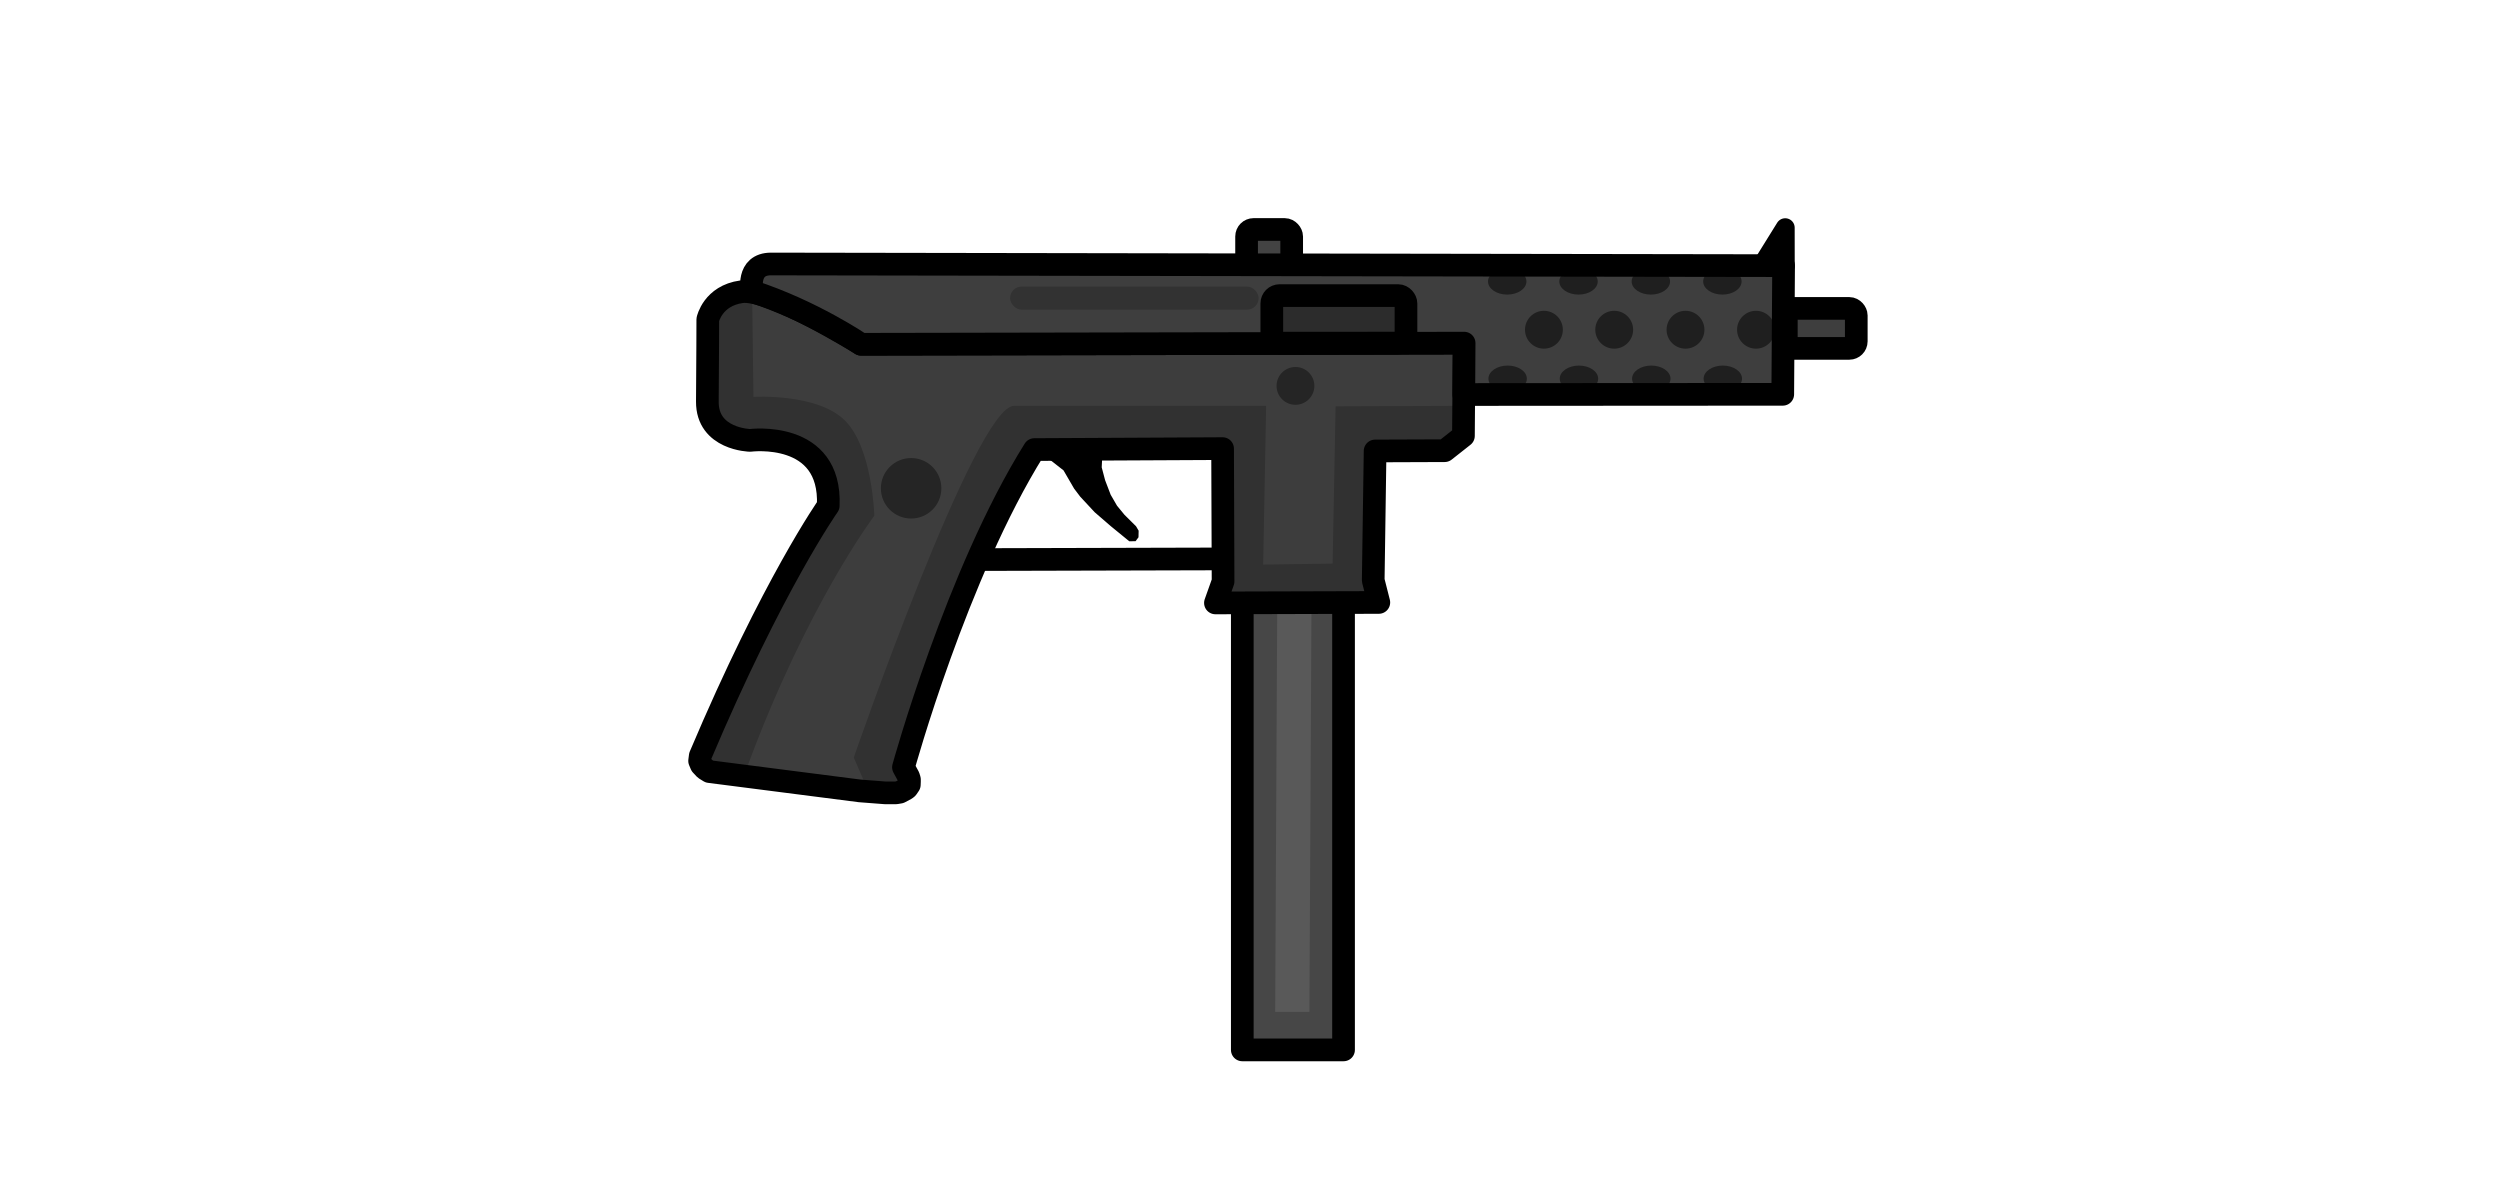 <?xml version="1.0" encoding="UTF-8" standalone="no"?>
<!-- Created with Inkscape (http://www.inkscape.org/) -->

<svg
   width="1250"
   height="600"
   viewBox="0 0 330.729 158.75"
   version="1.1"
   id="svg6492"
   inkscape:version="1.1.1 (c3084ef, 2021-09-22)"
   sodipodi:docname="TEC9_loot.svg"
   xmlns:inkscape="http://www.inkscape.org/namespaces/inkscape"
   xmlns:sodipodi="http://sodipodi.sourceforge.net/DTD/sodipodi-0.dtd"
   xmlns="http://www.w3.org/2000/svg"
   xmlns:svg="http://www.w3.org/2000/svg">
  <sodipodi:namedview
     id="namedview6494"
     pagecolor="#ffffff"
     bordercolor="#666666"
     borderopacity="1.0"
     inkscape:pageshadow="2"
     inkscape:pageopacity="0.0"
     inkscape:pagecheckerboard="0"
     inkscape:document-units="mm"
     showgrid="false"
     units="px"
     showguides="false"
     inkscape:zoom="0.83038193"
     inkscape:cx="662.34582"
     inkscape:cy="343.21556"
     inkscape:window-width="1312"
     inkscape:window-height="726"
     inkscape:window-x="0"
     inkscape:window-y="25"
     inkscape:window-maximized="0"
     inkscape:current-layer="layer1" />
  <defs
     id="defs6489" />
  <g
     inkscape:label="Layer 1"
     inkscape:groupmode="layer"
     id="layer1">
    <rect
       style="fill:#434343;fill-opacity:1;fill-rule:evenodd;stroke:#000000;stroke-width:3;stroke-linecap:square;stroke-linejoin:round;stroke-miterlimit:4;stroke-dasharray:none;stroke-opacity:1;paint-order:markers fill stroke"
       id="rect4933"
       width="5.965"
       height="10.208"
       x="164.913"
       y="30.358"
       ry="0.928" />
    <rect
       style="fill:#595959;fill-opacity:1;fill-rule:evenodd;stroke:#000000;stroke-width:3;stroke-linecap:square;stroke-linejoin:round;stroke-miterlimit:4;stroke-dasharray:none;stroke-opacity:1;paint-order:markers fill stroke"
       id="rect3356"
       width="13.395"
       height="68.126"
       x="164.345"
       y="70.767" />
    <path
       style="fill:#3d3d3d;stroke:#000000;stroke-width:3;stroke-linecap:butt;stroke-linejoin:round;stroke-miterlimit:4;stroke-dasharray:none;stroke-opacity:1;fill-opacity:1"
       d="m 109.569,66.905 c 0.452,-10.058 -10.341,-8.646 -10.341,-8.646 0,0 -5.695,-0.113 -5.651,-5.142 0.045,-5.029 0.057,-10.849 0.057,-10.849 0,0 0.657,-3.147 4.464,-3.673 3.808,-0.526 15.822,6.95 15.822,6.95 l 79.773,-0.153 -0.092,12.272 -2.484,1.959 -9.202,0.035 -0.249,17.117 0.742,2.924 -21.616,0.063 1.011,-2.844 -0.063,-17.571 -24.902,0.126 c -10.273,16.419 -17.318,42.03 -17.318,42.03 l 0.675,1.237 0.119,0.375 v 0.29 l -0.017,0.409 -0.29,0.426 -0.17,0.136 -0.801,0.426 -0.494,0.085 h -1.466 l -3.323,-0.256 -19.904,-2.556 -0.579,-0.358 -0.494,-0.528 -0.222,-0.528 0.085,-0.665 C 102.233,77.295 109.569,66.905 109.569,66.905 Z"
       id="path1047"
       sodipodi:nodetypes="cczczcccccccccccccccccccccccccccc" />
    <path
       style="fill:#000000;fill-opacity:0.2;stroke:#000000;stroke-width:0;stroke-linecap:butt;stroke-linejoin:miter;stroke-miterlimit:4;stroke-dasharray:none;stroke-opacity:1"
       d="m 98.786,101.629 c 7.995,-21.676 16.879,-33.402 16.879,-33.402 0,0 -0.234,-8.991 -3.909,-12.615 -3.674,-3.624 -12.082,-3.109 -12.082,-3.109 l -0.178,-13.947 -5.064,1.599 -0.444,15.28 5.239,2.826 6.754,0.728 3.198,5.064 0.389,2.854 -16.932,33.093 1.21,2.079 z"
       id="path2468"
       sodipodi:nodetypes="cczccccccccccc" />
    <path
       style="fill:#000000;fill-opacity:0.2;stroke:#000000;stroke-width:0;stroke-linecap:butt;stroke-linejoin:miter;stroke-miterlimit:4;stroke-dasharray:none;stroke-opacity:1"
       d="m 114.747,104.368 -1.799,-4.15 c 0,0 16.106,-46.578 21.209,-46.529 l 33.342,-5.1e-5 -0.394,21.003 9.189,-0.131 0.394,-20.806 17.196,-0.066 -0.285,3.975 -2.484,1.959 -9.202,0.035 0.493,20.042 -21.616,0.063 0.948,-20.415 -24.902,0.126 -9.767,18.762 -7.55,23.269 0.777,2.311 -1.755,1.074 z"
       id="path2673"
       sodipodi:nodetypes="cccccccccccccccccccc" />
    <circle
       style="fill:#000000;fill-opacity:0.4;fill-rule:evenodd;stroke:#000000;stroke-width:0;stroke-linecap:square;stroke-linejoin:round;stroke-miterlimit:4;stroke-dasharray:none;stroke-opacity:0.2;paint-order:markers fill stroke"
       id="path2905"
       cx="120.534"
       cy="64.597"
       r="4" />
    <ellipse
       style="fill:#000000;fill-opacity:0.4;fill-rule:evenodd;stroke:#000000;stroke-width:0;stroke-linecap:square;stroke-linejoin:round;stroke-miterlimit:4;stroke-dasharray:none;stroke-opacity:0.2;paint-order:markers fill stroke"
       id="path2905-0"
       cx="171.379"
       cy="51.05"
       rx="2.5"
       ry="2.5" />
    <path
       style="fill:none;stroke:#000000;stroke-width:3;stroke-linecap:butt;stroke-linejoin:miter;stroke-opacity:1;stroke-miterlimit:4;stroke-dasharray:none"
       d="m 129.975,74.025 30.975,-0.083"
       id="path3288" />
    <path
       style="fill:#000000;stroke:#000000;stroke-width:0;stroke-linecap:butt;stroke-linejoin:miter;stroke-opacity:1;stroke-miterlimit:4;stroke-dasharray:none;fill-opacity:0.2"
       d="m 177.74,138.893 h -13.395 l 0.374,-59.207 h 4.252 l -0.274,54.175 h 4.526 l 0.274,-54.038 h 4.663 z"
       id="path3493" />
    <path
       style="fill:#000000;fill-opacity:1;stroke:#000000;stroke-width:0.589;stroke-linecap:butt;stroke-linejoin:miter;stroke-miterlimit:4;stroke-dasharray:none;stroke-opacity:1"
       d="m 140.919,62.027 1.425,2.452 0.795,1.048 1.881,2.022 2.122,1.836 2.357,1.926 0.579,-0.01 0.244,-0.325 0.014,-0.692 -0.28,-0.479 -1.523,-1.513 -1.002,-1.221 -0.865,-1.494 -0.75,-1.961 -0.465,-1.759 0.176,-3.512 -6.704,2.127 z"
       id="path1243" />
    <path
       style="fill:#3e3e3e;fill-opacity:1;stroke:#000000;stroke-width:3;stroke-linecap:butt;stroke-linejoin:round;stroke-miterlimit:4;stroke-dasharray:none;stroke-opacity:1"
       d="m 99.497,38.555 c 0,0 -0.801,-3.637 2.511,-3.632 l 133.947,0.221 -0.111,17.02 -42.194,0.027 0.042,-6.799 -79.773,0.153 c 0,0 -6.505,-4.422 -14.423,-6.99 z"
       id="path4037"
       sodipodi:nodetypes="cscccccc" />
    <rect
       style="fill:#000000;fill-opacity:0.2;fill-rule:evenodd;stroke:#000000;stroke-width:0;stroke-linecap:square;stroke-linejoin:round;stroke-miterlimit:4;stroke-dasharray:none;stroke-opacity:1;paint-order:markers fill stroke"
       id="rect4745"
       width="32.877"
       height="3.049"
       x="133.627"
       y="37.914"
       ry="1.525" />
    <ellipse
       style="fill:#000000;fill-opacity:0.5;fill-rule:evenodd;stroke:#000000;stroke-width:0;stroke-linecap:square;stroke-linejoin:round;stroke-miterlimit:4;stroke-dasharray:none;stroke-opacity:1;paint-order:markers fill stroke"
       id="path5117"
       cx="204.248"
       cy="43.621"
       rx="2.504"
       ry="2.504" />
    <ellipse
       style="fill:#000000;fill-opacity:0.5;fill-rule:evenodd;stroke:#000000;stroke-width:0;stroke-linecap:square;stroke-linejoin:round;stroke-miterlimit:4;stroke-dasharray:none;stroke-opacity:1;paint-order:markers fill stroke"
       id="path5117-7"
       cx="213.547"
       cy="43.621"
       rx="2.504"
       ry="2.504" />
    <ellipse
       style="fill:#000000;fill-opacity:0.5;fill-rule:evenodd;stroke:#000000;stroke-width:0;stroke-linecap:square;stroke-linejoin:round;stroke-miterlimit:4;stroke-dasharray:none;stroke-opacity:1;paint-order:markers fill stroke"
       id="path5117-7-7"
       cx="222.978"
       cy="43.621"
       rx="2.504"
       ry="2.504" />
    <ellipse
       style="fill:#000000;fill-opacity:0.5;fill-rule:evenodd;stroke:#000000;stroke-width:0;stroke-linecap:square;stroke-linejoin:round;stroke-miterlimit:4;stroke-dasharray:none;stroke-opacity:1;paint-order:markers fill stroke"
       id="path5117-7-7-8"
       cx="232.304"
       cy="43.621"
       rx="2.504"
       ry="2.504" />
    <ellipse
       style="fill:#000000;fill-opacity:0.5;fill-rule:evenodd;stroke:#000000;stroke-width:0;stroke-linecap:square;stroke-linejoin:round;stroke-miterlimit:4;stroke-dasharray:none;stroke-opacity:1;paint-order:markers fill stroke"
       id="path5117-0"
       cx="199.448"
       cy="50.096"
       rx="2.541"
       ry="1.736" />
    <ellipse
       style="fill:#000000;fill-opacity:0.5;fill-rule:evenodd;stroke:#000000;stroke-width:0;stroke-linecap:square;stroke-linejoin:round;stroke-miterlimit:4;stroke-dasharray:none;stroke-opacity:1;paint-order:markers fill stroke"
       id="path5117-7-1"
       cx="208.883"
       cy="50.097"
       rx="2.541"
       ry="1.736" />
    <ellipse
       style="fill:#000000;fill-opacity:0.5;fill-rule:evenodd;stroke:#000000;stroke-width:0;stroke-linecap:square;stroke-linejoin:round;stroke-miterlimit:4;stroke-dasharray:none;stroke-opacity:1;paint-order:markers fill stroke"
       id="path5117-7-7-5"
       cx="218.452"
       cy="50.097"
       rx="2.541"
       ry="1.736" />
    <ellipse
       style="fill:#000000;fill-opacity:0.5;fill-rule:evenodd;stroke:#000000;stroke-width:0;stroke-linecap:square;stroke-linejoin:round;stroke-miterlimit:4;stroke-dasharray:none;stroke-opacity:1;paint-order:markers fill stroke"
       id="path5117-7-7-8-8"
       cx="227.914"
       cy="50.097"
       rx="2.541"
       ry="1.736" />
    <ellipse
       style="fill:#000000;fill-opacity:0.5;fill-rule:evenodd;stroke:#000000;stroke-width:0;stroke-linecap:square;stroke-linejoin:round;stroke-miterlimit:4;stroke-dasharray:none;stroke-opacity:1;paint-order:markers fill stroke"
       id="path5117-0-1"
       cx="199.392"
       cy="37.236"
       rx="2.541"
       ry="1.736" />
    <ellipse
       style="fill:#000000;fill-opacity:0.5;fill-rule:evenodd;stroke:#000000;stroke-width:0;stroke-linecap:square;stroke-linejoin:round;stroke-miterlimit:4;stroke-dasharray:none;stroke-opacity:1;paint-order:markers fill stroke"
       id="path5117-7-1-3"
       cx="208.826"
       cy="37.236"
       rx="2.541"
       ry="1.736" />
    <ellipse
       style="fill:#000000;fill-opacity:0.5;fill-rule:evenodd;stroke:#000000;stroke-width:0;stroke-linecap:square;stroke-linejoin:round;stroke-miterlimit:4;stroke-dasharray:none;stroke-opacity:1;paint-order:markers fill stroke"
       id="path5117-7-7-5-7"
       cx="218.395"
       cy="37.236"
       rx="2.541"
       ry="1.736" />
    <ellipse
       style="fill:#000000;fill-opacity:0.5;fill-rule:evenodd;stroke:#000000;stroke-width:0;stroke-linecap:square;stroke-linejoin:round;stroke-miterlimit:4;stroke-dasharray:none;stroke-opacity:1;paint-order:markers fill stroke"
       id="path5117-7-7-8-8-2"
       cx="227.857"
       cy="37.236"
       rx="2.541"
       ry="1.736" />
    <rect
       style="fill:#3e3e3e;fill-opacity:1;fill-rule:evenodd;stroke:#000000;stroke-width:3;stroke-linecap:square;stroke-linejoin:round;stroke-miterlimit:4;stroke-dasharray:none;stroke-opacity:1;paint-order:markers fill stroke"
       id="rect5937"
       width="9.253"
       height="5.287"
       x="236.316"
       y="40.8"
       ry="0.928" />
    <path
       style="fill:none;stroke:#000000;stroke-width:2.5;stroke-linecap:butt;stroke-linejoin:round;stroke-miterlimit:4;stroke-dasharray:none;stroke-opacity:1"
       d="m 236.178,35.144 -0.007,-5.022 -3.021,4.867 z"
       id="path6444" />
    <rect
       style="fill:#000000;fill-opacity:0.3;fill-rule:evenodd;stroke:#000000;stroke-width:3;stroke-linecap:square;stroke-linejoin:round;stroke-miterlimit:4;stroke-dasharray:none;stroke-opacity:1;paint-order:markers fill stroke"
       id="rect6758"
       width="17.749"
       height="6.288"
       x="168.25"
       y="39.104"
       ry="1.032" />
  </g>
</svg>
